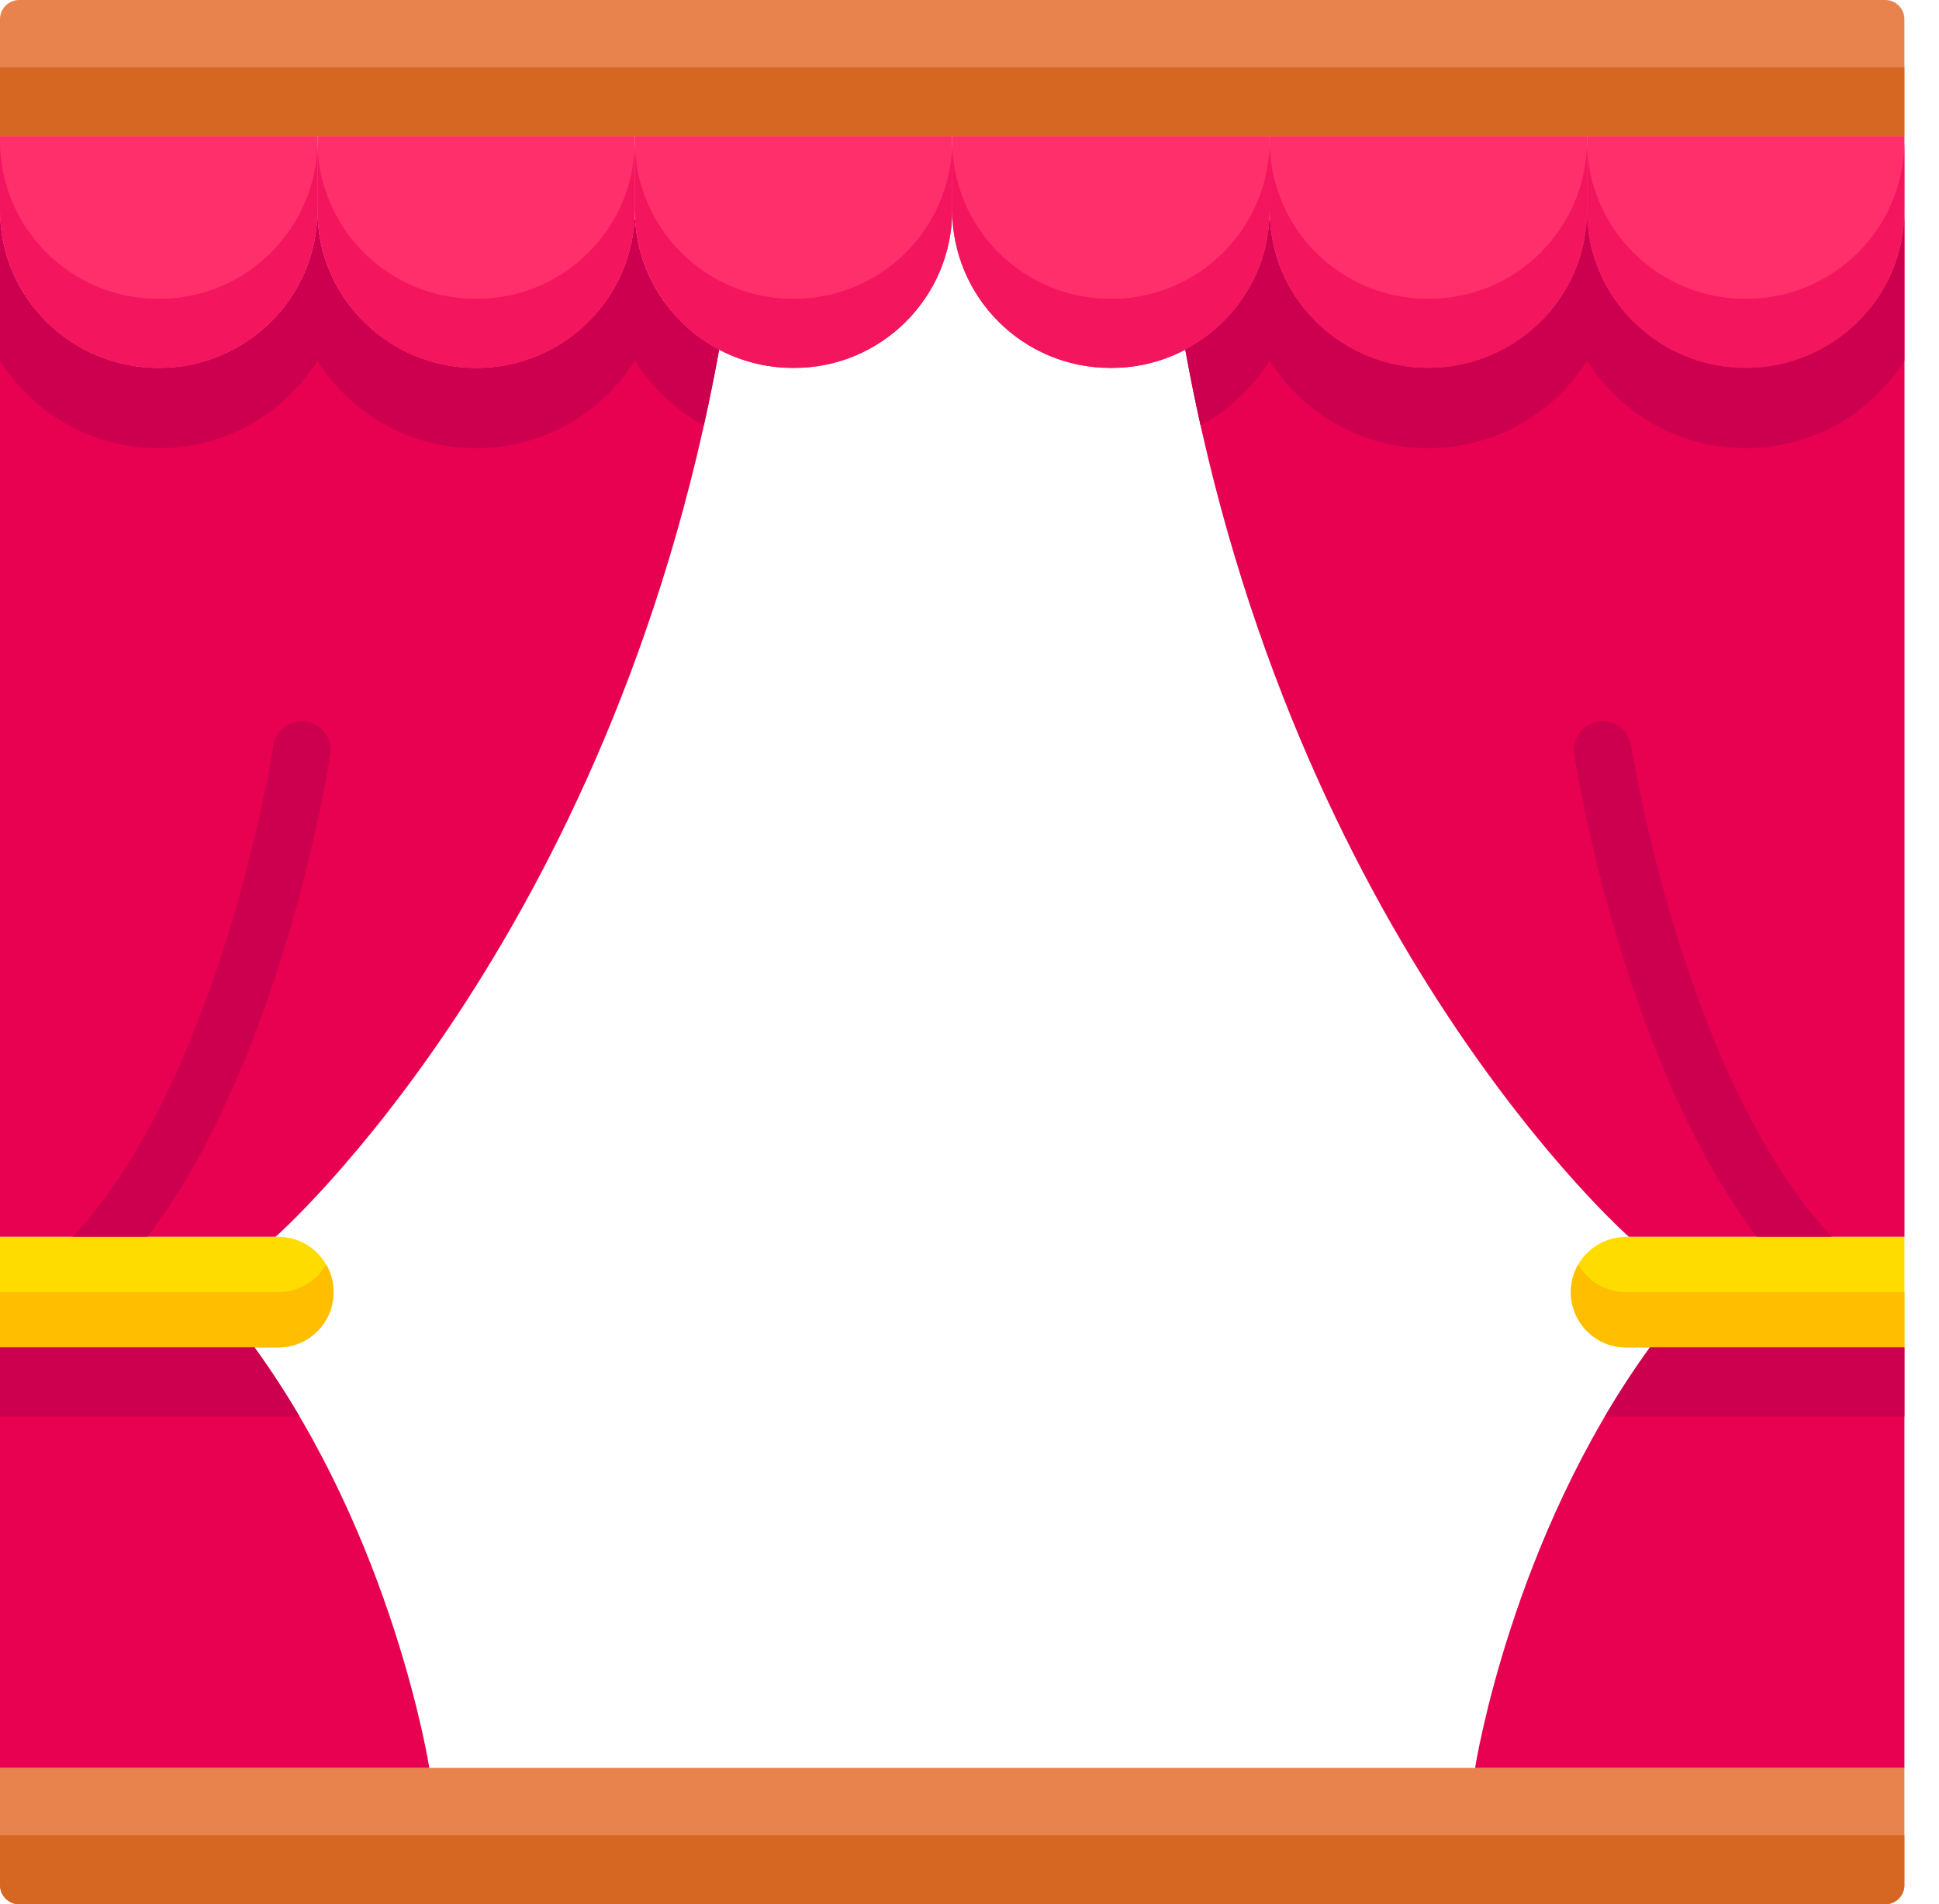 <svg width="56" height="55" viewBox="0 0 56 55" fill="none" xmlns="http://www.w3.org/2000/svg">
<path d="M18.341 6.335L18.326 6.334C18.193 8.727 16.195 10.626 13.75 10.626C11.219 10.626 9.167 8.591 9.167 6.08C9.167 8.591 7.115 10.626 4.583 10.626C2.052 10.626 0 8.591 0 6.08V35.724H7.956C7.956 35.724 17.684 27.182 20.77 10.097C19.392 9.371 18.432 7.968 18.341 6.335Z" fill="#E80051"/>
<path d="M18.341 6.335L18.326 6.334C18.193 8.727 16.195 10.626 13.75 10.626C11.219 10.626 9.167 8.591 9.167 6.08C9.167 8.591 7.115 10.626 4.583 10.626C2.052 10.626 0 8.591 0 6.08V10.417C0.957 11.931 2.645 12.94 4.565 12.94H4.602C6.522 12.94 8.21 11.931 9.167 10.417C10.123 11.931 11.811 12.94 13.731 12.94H13.769C15.689 12.94 17.377 11.931 18.333 10.417C18.826 11.197 19.515 11.842 20.328 12.285C20.487 11.572 20.635 10.843 20.77 10.097C19.392 9.371 18.432 7.968 18.341 6.335Z" fill="#CC004E"/>
<path d="M36.661 6.335L36.677 6.334C36.81 8.727 38.807 10.626 41.252 10.626C43.784 10.626 45.836 8.591 45.836 6.08C45.836 8.591 47.888 10.626 50.419 10.626C52.95 10.626 55.003 8.591 55.003 6.08V35.724H47.047C47.047 35.724 37.318 27.182 34.233 10.097C35.61 9.371 36.57 7.968 36.661 6.335Z" fill="#E80051"/>
<path d="M13.771 10.626H13.733C11.212 10.626 9.168 8.582 9.168 6.061V3.939H18.335V6.061C18.335 8.582 16.291 10.626 13.771 10.626Z" fill="#FF2F6B"/>
<path d="M13.771 8.63H13.733C11.212 8.63 9.168 6.586 9.168 4.065V6.061C9.168 8.582 11.212 10.626 13.733 10.626H13.771C16.291 10.626 18.335 8.582 18.335 6.061V4.065C18.335 6.586 16.291 8.63 13.771 8.63Z" fill="#F3155E"/>
<path d="M32.102 10.626H32.065C29.544 10.626 27.5 8.582 27.5 6.061V3.939H36.667V6.061C36.667 8.582 34.623 10.626 32.102 10.626Z" fill="#FF2F6B"/>
<path d="M32.102 8.63H32.065C29.544 8.63 27.5 6.586 27.5 4.065V6.061C27.5 8.582 29.544 10.626 32.065 10.626H32.102C34.623 10.626 36.667 8.582 36.667 6.061V4.065C36.667 6.586 34.623 8.63 32.102 8.63Z" fill="#F3155E"/>
<path d="M50.436 10.626H50.399C47.878 10.626 45.834 8.582 45.834 6.061V3.939H55.001V6.061C55.001 8.582 52.957 10.626 50.436 10.626Z" fill="#FF2F6B"/>
<path d="M50.436 8.63H50.399C47.878 8.63 45.834 6.586 45.834 4.065V6.061C45.834 8.582 47.878 10.626 50.399 10.626H50.436C52.957 10.626 55.001 8.582 55.001 6.061V4.065C55.001 6.586 52.957 8.63 50.436 8.63Z" fill="#F3155E"/>
<path d="M4.602 10.626H4.564C2.044 10.626 0 8.582 0 6.061V3.939H9.167V6.061C9.167 8.582 7.123 10.626 4.602 10.626Z" fill="#FF2F6B"/>
<path d="M4.602 8.63H4.564C2.044 8.63 0 6.586 0 4.065V6.061C0 8.582 2.044 10.626 4.565 10.626H4.602C7.123 10.626 9.167 8.582 9.167 6.061V4.065C9.167 6.586 7.123 8.63 4.602 8.63Z" fill="#F3155E"/>
<path d="M22.936 10.626H22.899C20.378 10.626 18.334 8.582 18.334 6.061V3.939H27.501V6.061C27.501 8.582 25.457 10.626 22.936 10.626Z" fill="#FF2F6B"/>
<path d="M22.936 8.63H22.899C20.378 8.63 18.334 6.586 18.334 4.065V6.061C18.334 8.582 20.378 10.626 22.899 10.626H22.936C25.457 10.626 27.501 8.582 27.501 6.061V4.065C27.501 6.586 25.457 8.63 22.936 8.63Z" fill="#F3155E"/>
<path d="M41.27 10.626H41.233C38.712 10.626 36.668 8.582 36.668 6.061V3.939H45.835V6.061C45.835 8.582 43.791 10.626 41.27 10.626Z" fill="#FF2F6B"/>
<path d="M41.27 8.63H41.233C38.712 8.63 36.668 6.586 36.668 4.065V6.061C36.668 8.582 38.712 10.626 41.233 10.626H41.27C43.791 10.626 45.835 8.582 45.835 6.061V4.065C45.835 6.586 43.791 8.63 41.27 8.63Z" fill="#F3155E"/>
<path d="M55 3.939H0V0.553C0 0.248 0.248 0 0.553 0H54.447C54.752 0 55 0.248 55 0.553V3.939Z" fill="#E8834D"/>
<path d="M0 1.943H55V3.939H0V1.943Z" fill="#D56723"/>
<path d="M54.447 55H0.553C0.248 55 0 54.752 0 54.447V51.062H55V54.447C55 54.752 54.752 55 54.447 55Z" fill="#E8834D"/>
<path d="M0.553 55H54.447C54.752 55 55 54.752 55 54.447V53.004H0V54.447C0 54.752 0.248 55 0.553 55Z" fill="#D56723"/>
<path d="M2.481 37.352C2.27 37.352 2.059 37.272 1.897 37.112C1.572 36.789 1.569 36.264 1.892 35.938C6.34 31.446 7.88 21.636 7.895 21.537C7.965 21.084 8.388 20.773 8.841 20.842C9.294 20.911 9.605 21.335 9.536 21.788C9.471 22.212 7.895 32.234 3.071 37.106C2.909 37.27 2.695 37.352 2.481 37.352Z" fill="#CC004E"/>
<path d="M52.522 37.352C52.308 37.352 52.094 37.27 51.932 37.106C47.108 32.234 45.531 22.212 45.467 21.788C45.397 21.334 45.709 20.911 46.162 20.842C46.615 20.773 47.038 21.084 47.108 21.537C47.123 21.636 48.669 31.452 53.111 35.938C53.434 36.264 53.431 36.789 53.105 37.112C52.944 37.272 52.733 37.352 52.522 37.352Z" fill="#CC004E"/>
<path d="M8.038 38.917H0V35.724H8.038C8.919 35.724 9.634 36.439 9.634 37.32C9.634 38.202 8.919 38.917 8.038 38.917Z" fill="#FFDC00"/>
<path d="M8.038 37.32H0V38.917H8.038C8.919 38.917 9.634 38.202 9.634 37.32C9.634 37.029 9.555 36.757 9.419 36.522C9.143 36.999 8.628 37.32 8.038 37.32Z" fill="#FFBF00"/>
<path d="M46.964 38.917H55.001V35.724H46.964C46.082 35.724 45.367 36.439 45.367 37.32C45.367 38.202 46.082 38.917 46.964 38.917Z" fill="#FFDC00"/>
<path d="M45.582 36.522C45.446 36.757 45.367 37.029 45.367 37.32C45.367 38.202 46.082 38.917 46.964 38.917H55.001V37.32H46.964C46.373 37.32 45.859 36.999 45.582 36.522Z" fill="#FFBF00"/>
<path d="M0 38.917V51.061H12.399C12.399 51.061 11.373 44.461 7.35 38.917H0Z" fill="#E80051"/>
<path d="M7.35 38.917H0V40.913H8.652C8.258 40.241 7.825 39.572 7.35 38.917Z" fill="#CC004E"/>
<path d="M55.001 38.917V51.061H42.602C42.602 51.061 43.628 44.461 47.651 38.917H55.001Z" fill="#E80051"/>
<path d="M47.651 38.917C47.176 39.572 46.743 40.241 46.348 40.913H55.001V38.917H47.651Z" fill="#CC004E"/>
<path d="M36.659 6.335L36.674 6.334C36.807 8.727 38.805 10.626 41.25 10.626C43.781 10.626 45.834 8.591 45.834 6.08C45.834 8.591 47.886 10.626 50.417 10.626C52.948 10.626 55 8.591 55 6.08V10.417C54.044 11.931 52.356 12.94 50.436 12.94H50.398C48.478 12.94 46.79 11.931 45.834 10.417C44.877 11.931 43.189 12.94 41.269 12.94H41.231C39.311 12.94 37.624 11.931 36.667 10.417C36.174 11.197 35.485 11.842 34.672 12.285C34.513 11.572 34.365 10.843 34.23 10.097C35.608 9.371 36.568 7.968 36.659 6.335Z" fill="#CC004E"/>
</svg>
